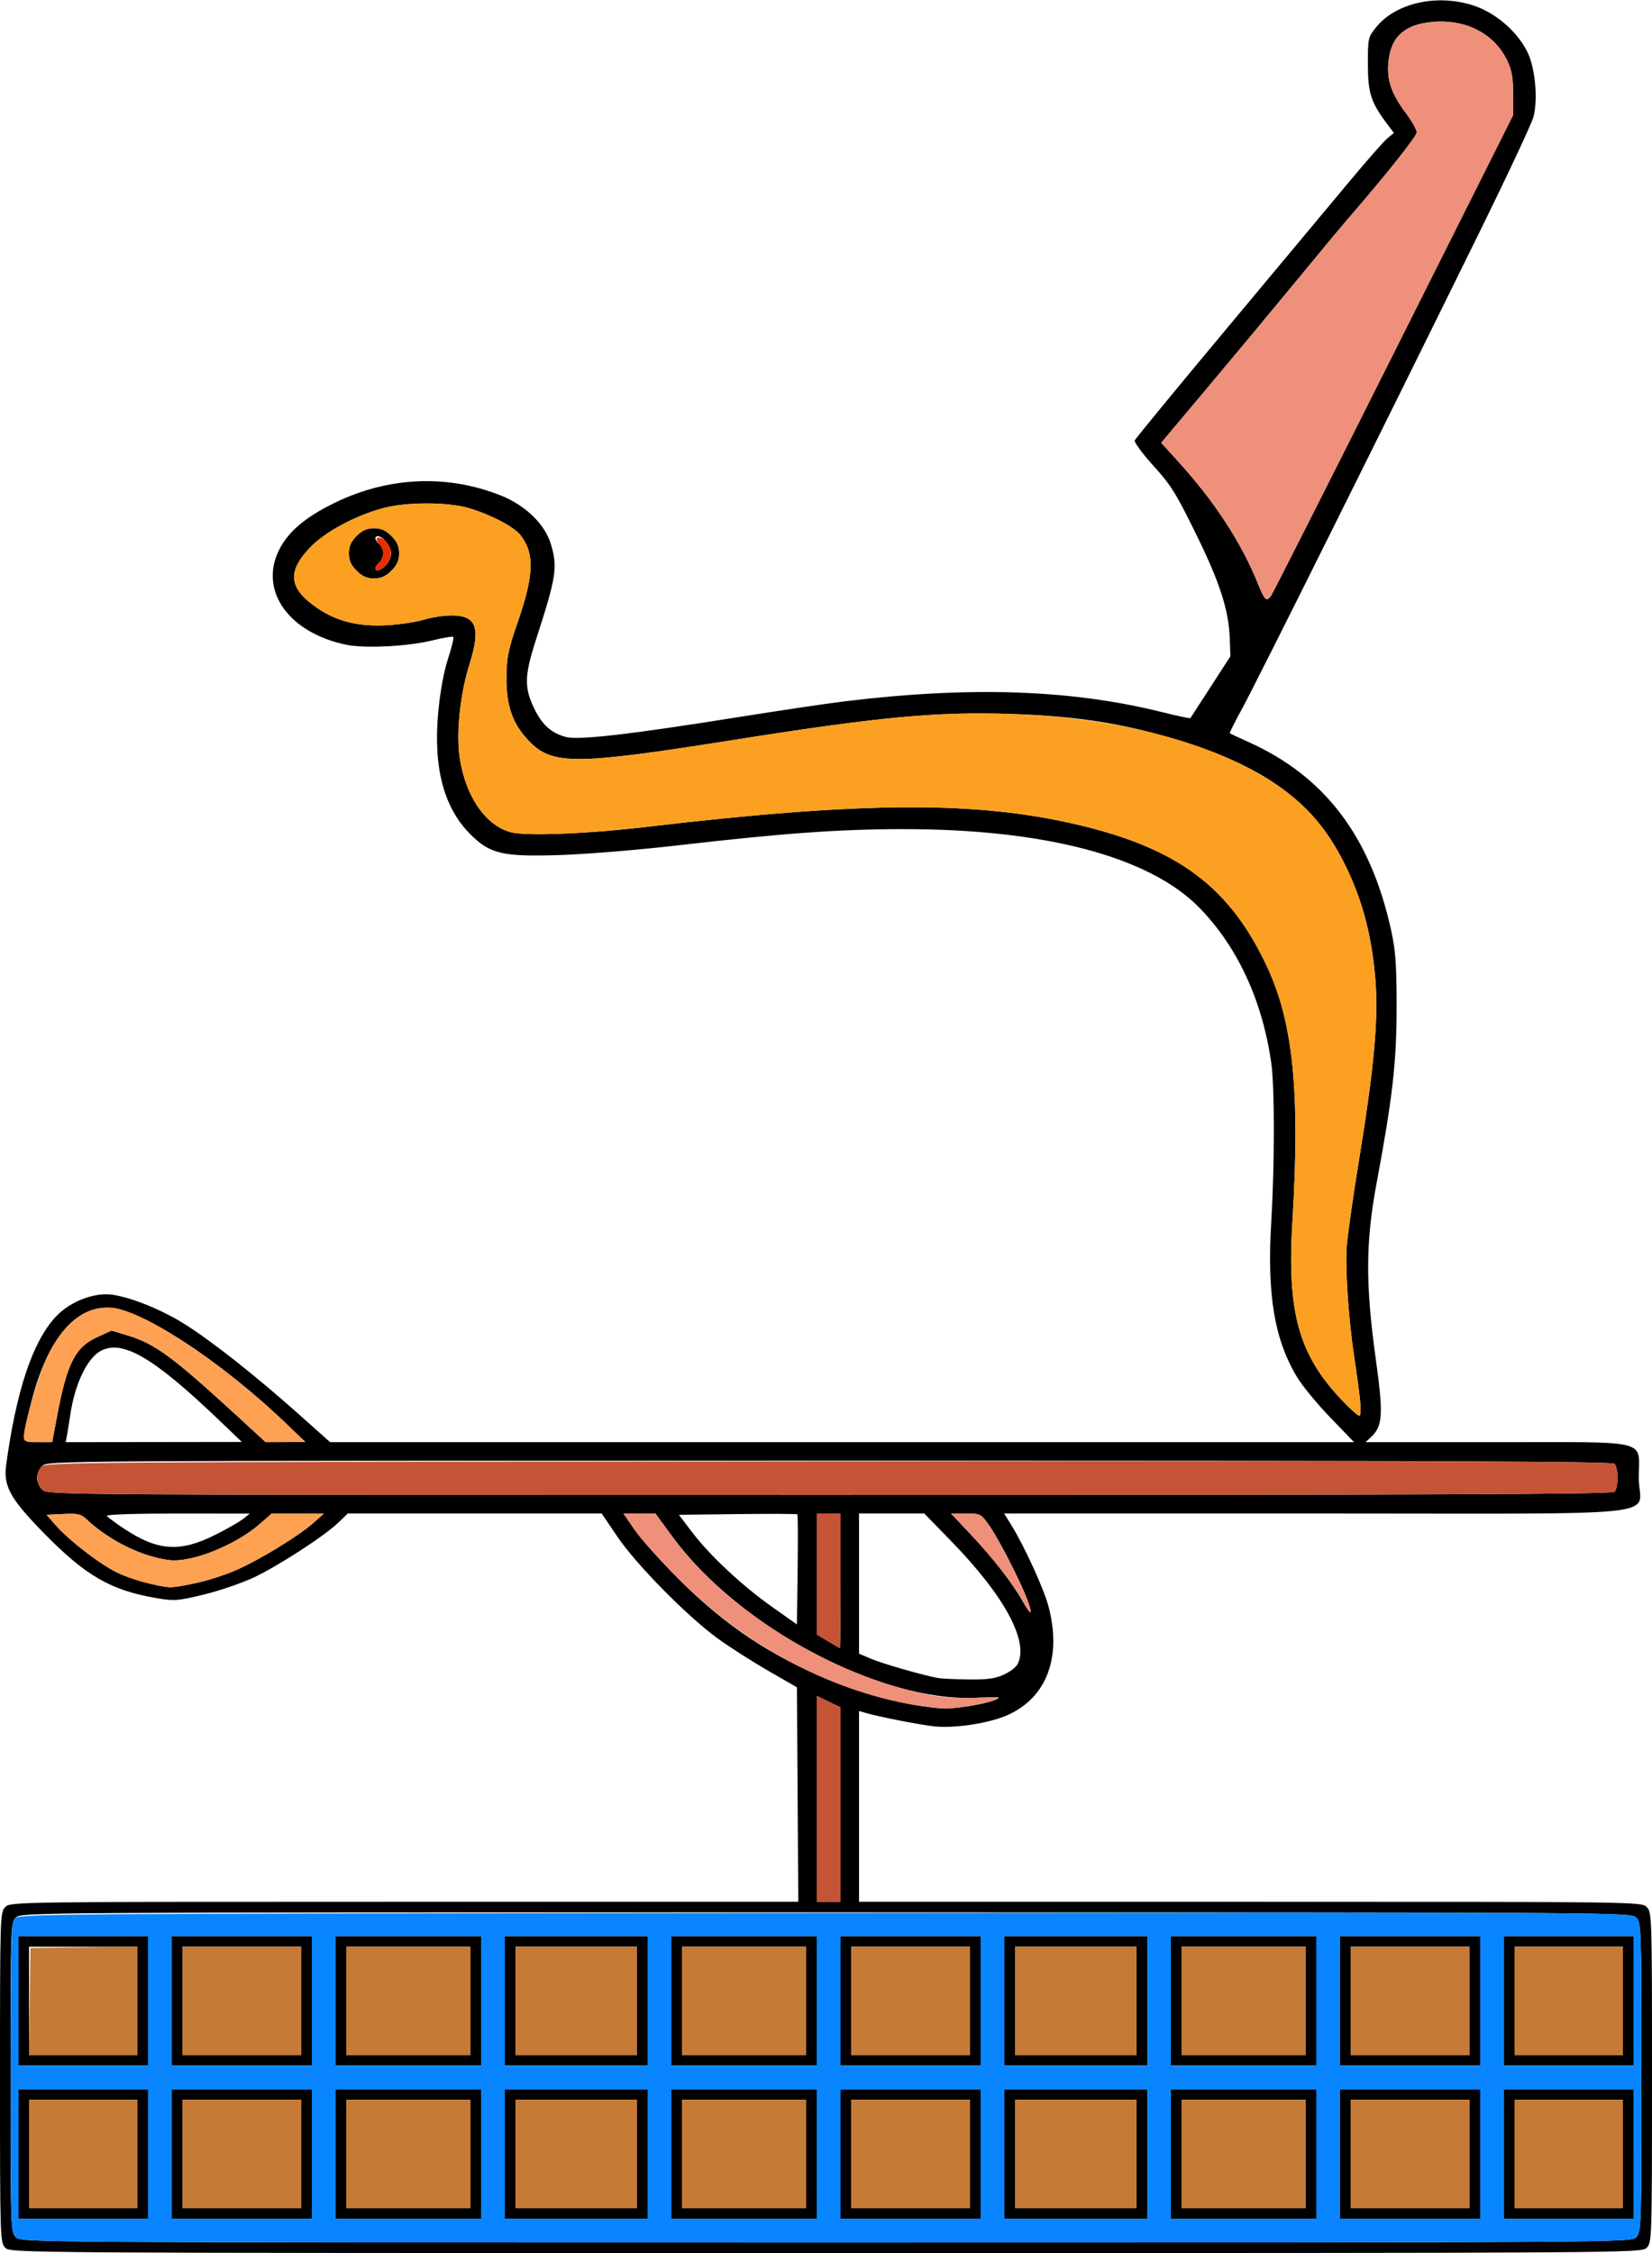 <?xml version="1.0" encoding="UTF-8" standalone="no"?>
<!DOCTYPE svg PUBLIC "-//W3C//DTD SVG 1.1//EN"
"http://www.w3.org/Graphics/SVG/1.1/DTD/svg11.dtd">
<svg width="440px" height="600px"
xmlns="http://www.w3.org/2000/svg" version="1.1">
<g transform="translate(0000, 0000) scale(1, 1)">
<path fill="#000000" stroke="none" d="
M 1.41 598.59
C 0.03 597.21 0.00 596.25 0.00 553.22
C 0.00 510.20 0.03 509.23 1.41 507.85
C 2.80 506.46 3.75 506.45 107.72 506.45
L 212.62 506.45
L 212.44 477.90
L 212.26 449.34
L 204.73 445.01
C 200.59 442.63 194.57 438.79 191.35 436.47
C 183.28 430.67 169.49 416.70 164.42 409.20
L 160.26 403.05
L 126.45 403.05
L 92.63 403.05
L 90.14 405.45
C 86.49 408.98 74.43 416.82 67.79 420.00
C 64.61 421.51 58.59 423.59 54.41 424.61
C 47.44 426.30 46.41 426.39 41.94 425.63
C 29.52 423.55 22.84 419.70 11.45 408.04
C 2.72 399.09 0.87 395.74 1.64 390.13
C 4.32 370.40 8.67 357.36 14.77 350.74
C 18.13 347.10 23.60 344.66 28.36 344.67
C 32.80 344.69 42.20 348.25 49.00 352.50
C 56.26 357.03 68.09 366.37 79.52 376.56
L 87.93 384.06
L 224.29 384.06
L 360.65 384.06
L 354.37 377.55
C 350.91 373.97 346.92 369.14 345.52 366.82
C 339.41 356.75 337.41 344.72 338.60 325.19
C 339.50 310.19 339.51 289.51 338.60 283.12
C 336.21 266.34 329.53 251.96 319.29 241.58
C 305.97 228.09 278.18 220.77 240.42 220.80
C 223.41 220.82 208.58 221.89 180.22 225.16
C 169.97 226.34 155.99 227.49 149.18 227.70
C 133.84 228.19 130.54 227.43 125.29 222.18
C 118.15 215.05 115.34 204.30 116.74 189.45
C 117.24 184.18 118.23 178.79 119.32 175.44
C 120.30 172.45 120.93 169.84 120.73 169.62
C 120.52 169.42 118.06 169.82 115.27 170.52
C 108.72 172.15 97.22 172.74 92.22 171.70
C 76.88 168.51 68.93 157.29 74.33 146.45
C 76.76 141.58 81.37 137.68 89.18 133.89
C 103.46 126.94 119.12 126.26 133.41 131.96
C 139.98 134.58 145.15 139.62 146.73 144.92
C 148.57 151.11 148.18 153.56 142.80 170.22
C 139.58 180.19 139.55 183.27 142.57 189.24
C 144.57 193.18 146.99 195.26 150.74 196.27
C 154.06 197.16 167.90 195.57 196.42 191.01
C 207.06 189.31 219.73 187.42 224.58 186.82
C 258.22 182.69 285.27 183.59 309.62 189.67
C 313.61 190.67 316.95 191.37 317.06 191.23
C 317.16 191.09 319.59 187.33 322.47 182.88
L 327.71 174.79
L 327.55 170.22
C 327.29 162.51 324.95 155.23 318.52 142.14
C 313.27 131.42 311.84 129.13 307.19 124.02
C 304.27 120.79 302.03 117.76 302.23 117.28
C 302.42 116.81 313.42 103.43 326.66 87.57
C 339.91 71.71 354.56 54.14 359.24 48.53
C 363.91 42.92 368.52 37.67 369.49 36.87
L 371.25 35.40
L 369.45 33.00
C 365.14 27.26 364.33 24.76 364.33 17.13
C 364.32 10.19 364.38 9.90 366.50 7.28
C 371.66 0.88 382.33 -1.62 391.99 1.32
C 397.97 3.13 403.86 8.07 406.72 13.65
C 408.86 17.82 409.68 26.20 408.44 31.10
C 408.02 32.76 401.46 46.78 393.84 62.25
C 368.08 114.63 334.61 181.79 330.97 188.45
C 328.98 192.09 327.44 195.16 327.55 195.26
C 327.66 195.37 329.89 196.42 332.51 197.59
C 352.84 206.72 364.98 222.69 370.49 247.60
C 371.71 253.11 371.97 256.68 371.98 268.00
C 371.99 282.79 370.92 292.18 366.64 315.12
C 363.73 330.68 363.67 342.06 366.39 361.60
C 368.48 376.61 368.30 379.77 365.21 382.65
L 363.70 384.06
L 398.68 384.06
C 440.26 384.06 436.48 383.11 436.48 393.55
C 436.48 404.28 447.63 403.05 350.55 403.05
L 267.44 403.05
L 269.30 406.04
C 272.72 411.54 278.01 423.05 279.23 427.67
C 282.86 441.33 278.82 452.08 268.32 456.75
C 263.37 458.93 254.42 460.31 248.86 459.74
C 244.94 459.33 234.01 457.18 230.38 456.11
L 228.80 455.64
L 228.80 481.04
L 228.80 506.45
L 332.99 506.45
C 436.25 506.45 437.20 506.46 438.59 507.85
C 439.97 509.23 440.00 510.20 440.00 553.22
C 440.00 596.25 439.97 597.21 438.59 598.59
C 437.19 599.99 436.25 600.00 220.00 600.00
C 3.75 600.00 2.81 599.99 1.41 598.59
M 435.78 595.78
C 437.15 594.41 437.18 593.44 437.18 553.22
C 437.18 513.01 437.15 512.04 435.78 510.67
C 434.38 509.27 433.43 509.26 220.00 509.26
C 6.57 509.26 5.62 509.27 4.22 510.67
C 2.85 512.04 2.82 513.01 2.82 553.22
C 2.82 593.44 2.85 594.41 4.22 595.78
C 5.62 597.18 6.57 597.19 220.00 597.19
C 433.43 597.19 434.38 597.18 435.78 595.78
M 223.87 480.56
L 223.87 454.68
L 220.70 453.14
L 217.54 451.60
L 217.54 479.02
L 217.54 506.45
L 220.70 506.45
L 223.87 506.45
L 223.87 480.56
M 257.84 454.38
C 260.45 454.01 263.62 453.27 264.88 452.75
C 266.96 451.89 266.51 451.84 260.07 452.13
C 234.50 453.32 196.86 433.41 179.18 409.34
L 174.56 403.05
L 170.30 403.05
L 166.05 403.05
L 169.07 407.44
C 170.73 409.86 176.06 415.80 180.91 420.65
C 193.22 432.94 205.50 441.12 221.44 447.59
C 229.38 450.82 237.98 453.24 245.36 454.32
C 251.18 455.16 252.41 455.17 257.84 454.38
M 267.29 446.00
C 268.90 445.27 270.56 444.03 270.98 443.25
C 274.19 437.26 267.62 425.06 253.20 410.26
L 246.18 403.05
L 237.49 403.05
L 228.80 403.05
L 228.80 421.72
L 228.80 440.38
L 231.99 441.74
C 235.04 443.05 246.23 446.25 249.92 446.88
C 250.89 447.04 254.53 447.21 258.02 447.25
C 262.86 447.31 265.04 447.02 267.29 446.00
M 223.87 420.98
L 223.87 403.05
L 220.70 403.05
L 217.54 403.05
L 217.54 419.16
L 217.54 435.26
L 220.53 437.06
C 222.18 438.06 223.60 438.88 223.70 438.89
C 223.79 438.91 223.87 430.85 223.87 420.98
M 212.38 403.28
C 212.23 403.14 205.07 403.10 196.47 403.21
L 180.82 403.40
L 184.29 407.97
C 189.06 414.25 197.65 422.27 205.60 427.89
L 212.26 432.60
L 212.45 418.07
C 212.55 410.08 212.52 403.43 212.38 403.28
M 273.51 425.75
C 271.71 420.91 265.68 409.27 263.25 405.92
C 261.25 403.15 261.04 403.05 257.23 403.05
L 253.29 403.05
L 258.57 408.65
C 264.56 415.01 269.66 421.57 272.36 426.38
C 274.65 430.46 275.17 430.18 273.51 425.75
M 51.95 421.63
C 54.93 421.02 59.76 419.49 62.66 418.23
C 68.89 415.54 79.45 409.11 83.42 405.60
L 86.24 403.10
L 79.31 403.08
L 72.38 403.05
L 69.27 405.78
C 62.79 411.48 51.00 416.20 45.06 415.46
C 37.87 414.58 29.12 410.28 23.15 404.69
C 21.54 403.18 20.78 403.00 16.86 403.19
L 12.40 403.40
L 14.82 406.16
C 18.43 410.27 26.82 416.72 31.37 418.87
C 35.02 420.59 42.13 422.55 45.26 422.69
C 45.96 422.72 48.96 422.24 51.95 421.63
M 57.36 408.72
C 60.47 407.16 63.80 405.26 64.77 404.48
L 66.53 403.08
L 47.30 403.06
C 36.06 403.06 28.24 403.31 28.47 403.68
C 28.69 404.03 30.68 405.53 32.91 407.01
C 42.01 413.06 47.90 413.47 57.36 408.72
M 430.00 397.28
C 431.09 396.19 431.09 390.91 430.00 389.82
C 429.35 389.17 381.94 388.98 220.92 388.98
C 13.61 388.98 12.66 388.99 11.26 390.39
C 10.49 391.16 9.86 392.58 9.86 393.55
C 9.86 394.52 10.49 395.94 11.26 396.72
C 12.66 398.12 13.61 398.12 220.92 398.12
C 381.94 398.12 429.35 397.93 430.00 397.28
M 15.12 377.55
C 17.83 363.07 19.97 358.80 25.84 356.11
L 29.72 354.34
L 33.99 355.63
C 41.25 357.83 45.91 361.25 63.01 376.94
L 70.75 384.05
L 76.03 384.04
L 81.31 384.01
L 76.38 379.27
C 58.50 362.10 37.16 348.25 28.51 348.23
C 19.48 348.20 12.17 357.55 8.10 374.34
C 5.66 384.39 5.59 384.06 10.12 384.06
L 13.90 384.06
L 15.12 377.55
M 58.43 378.27
C 40.96 361.55 32.72 356.70 26.89 359.72
C 23.22 361.61 19.86 368.69 18.68 377.02
C 18.43 378.77 18.06 381.06 17.86 382.12
L 17.49 384.06
L 40.95 384.03
L 64.42 384.00
L 58.43 378.27
M 362.22 372.63
C 361.95 370.21 361.30 365.38 360.76 361.90
C 359.17 351.46 358.23 337.74 358.72 331.70
C 358.96 328.58 360.41 318.43 361.93 309.14
C 366.12 283.57 367.25 270.63 366.23 259.67
C 365.02 246.57 361.81 236.18 355.75 225.71
C 348.47 213.17 336.53 204.62 317.52 198.33
C 301.15 192.93 288.10 190.72 268.93 190.12
C 249.31 189.50 234.08 190.93 196.06 196.95
C 151.48 204.01 146.50 203.94 139.84 196.17
C 136.24 191.96 134.80 187.29 134.89 180.07
C 134.96 175.00 135.41 172.81 137.90 165.65
C 142.24 153.13 142.42 147.33 138.62 142.50
C 136.86 140.27 130.74 137.06 124.92 135.33
C 119.31 133.65 108.25 133.64 102.08 135.31
C 94.50 137.35 86.45 141.71 82.48 145.91
C 76.38 152.34 76.95 156.77 84.52 161.94
C 89.80 165.55 95.83 166.99 103.49 166.48
C 106.78 166.26 111.06 165.59 112.99 165.00
C 114.93 164.40 118.17 163.91 120.21 163.90
C 126.96 163.89 128.12 167.07 125.00 177.05
C 122.53 184.94 121.45 195.49 122.46 201.96
C 124.04 212.12 129.32 219.79 135.98 221.61
C 139.99 222.71 156.27 222.08 172.13 220.21
C 229.51 213.46 259.61 213.27 286.53 219.51
C 313.75 225.82 327.66 236.22 337.60 257.73
C 344.47 272.57 346.29 291.15 344.23 325.20
C 342.75 349.55 345.88 360.78 357.51 372.98
C 359.63 375.20 361.67 377.02 362.03 377.02
C 362.43 377.02 362.50 375.26 362.22 372.63
M 338.46 158.79
C 338.85 158.31 353.54 129.27 371.11 94.26
L 403.04 30.60
L 403.02 24.97
C 403.00 20.57 402.64 18.62 401.37 16.00
C 397.98 9.02 390.49 5.11 381.83 5.81
C 374.21 6.42 370.51 9.68 369.82 16.39
C 369.31 21.27 370.56 24.94 374.55 30.27
C 376.08 32.34 377.34 34.57 377.34 35.23
C 377.34 36.29 369.31 46.40 358.90 58.42
C 357.08 60.53 350.91 67.95 345.19 74.91
C 339.46 81.88 329.04 94.40 322.03 102.75
L 309.28 117.92
L 313.41 122.45
C 323.40 133.39 330.55 144.30 335.13 155.63
C 336.84 159.84 337.27 160.26 338.46 158.79"/>
<path fill="#000000" stroke="none" d="
M 4.93 573.62
L 4.93 556.39
L 22.18 556.39
L 39.42 556.39
L 39.42 573.62
L 39.42 590.86
L 22.18 590.86
L 4.93 590.86
L 4.93 573.62
M 36.61 573.62
L 36.61 559.20
L 22.18 559.20
L 7.74 559.20
L 7.74 573.62
L 7.74 588.04
L 22.18 588.04
L 36.61 588.04
L 36.61 573.62"/>
<path fill="#000000" stroke="none" d="
M 45.76 573.62
L 45.76 556.39
L 64.42 556.39
L 83.07 556.39
L 83.07 573.62
L 83.07 590.86
L 64.42 590.86
L 45.76 590.86
L 45.76 573.62
M 80.26 573.62
L 80.26 559.20
L 64.42 559.20
L 48.58 559.20
L 48.58 573.62
L 48.58 588.04
L 64.42 588.04
L 80.26 588.04
L 80.26 573.62"/>
<path fill="#000000" stroke="none" d="
M 89.41 573.62
L 89.41 556.39
L 108.77 556.39
L 128.13 556.39
L 128.13 573.62
L 128.13 590.86
L 108.77 590.86
L 89.41 590.86
L 89.41 573.62
M 125.31 573.62
L 125.31 559.20
L 108.77 559.20
L 92.22 559.20
L 92.22 573.62
L 92.22 588.04
L 108.77 588.04
L 125.31 588.04
L 125.31 573.62"/>
<path fill="#000000" stroke="none" d="
M 134.46 573.62
L 134.46 556.39
L 153.47 556.39
L 172.48 556.39
L 172.48 573.62
L 172.48 590.86
L 153.47 590.86
L 134.46 590.86
L 134.46 573.62
M 169.66 573.62
L 169.66 559.20
L 153.47 559.20
L 137.28 559.20
L 137.28 573.62
L 137.28 588.04
L 153.47 588.04
L 169.66 588.04
L 169.66 573.62"/>
<path fill="#000000" stroke="none" d="
M 178.82 573.62
L 178.82 556.39
L 198.18 556.39
L 217.54 556.39
L 217.54 573.62
L 217.54 590.86
L 198.18 590.86
L 178.82 590.86
L 178.82 573.62
M 214.72 573.62
L 214.72 559.20
L 198.18 559.20
L 181.63 559.20
L 181.63 573.62
L 181.63 588.04
L 198.18 588.04
L 214.72 588.04
L 214.72 573.62"/>
<path fill="#000000" stroke="none" d="
M 223.87 573.62
L 223.87 556.39
L 242.53 556.39
L 261.18 556.39
L 261.18 573.62
L 261.18 590.86
L 242.53 590.86
L 223.87 590.86
L 223.87 573.62
M 258.37 573.62
L 258.37 559.20
L 242.53 559.20
L 226.69 559.20
L 226.69 573.62
L 226.69 588.04
L 242.53 588.04
L 258.37 588.04
L 258.37 573.62"/>
<path fill="#000000" stroke="none" d="
M 267.52 573.62
L 267.52 556.39
L 286.53 556.39
L 305.54 556.39
L 305.54 573.62
L 305.54 590.86
L 286.53 590.86
L 267.52 590.86
L 267.52 573.62
M 302.72 573.62
L 302.72 559.20
L 286.53 559.20
L 270.34 559.20
L 270.34 573.62
L 270.34 588.04
L 286.53 588.04
L 302.72 588.04
L 302.72 573.62"/>
<path fill="#000000" stroke="none" d="
M 311.87 573.62
L 311.87 556.39
L 331.23 556.39
L 350.59 556.39
L 350.59 573.62
L 350.59 590.86
L 331.23 590.86
L 311.87 590.86
L 311.87 573.62
M 347.78 573.62
L 347.78 559.20
L 331.23 559.20
L 314.69 559.20
L 314.69 573.62
L 314.69 588.04
L 331.23 588.04
L 347.78 588.04
L 347.78 573.62"/>
<path fill="#000000" stroke="none" d="
M 356.93 573.62
L 356.93 556.39
L 375.58 556.39
L 394.24 556.39
L 394.24 573.62
L 394.24 590.86
L 375.58 590.86
L 356.93 590.86
L 356.93 573.62
M 391.42 573.62
L 391.42 559.20
L 375.58 559.20
L 359.74 559.20
L 359.74 573.62
L 359.74 588.04
L 375.58 588.04
L 391.42 588.04
L 391.42 573.62"/>
<path fill="#000000" stroke="none" d="
M 400.58 573.62
L 400.58 556.39
L 417.82 556.39
L 435.07 556.39
L 435.07 573.62
L 435.07 590.86
L 417.82 590.86
L 400.58 590.86
L 400.58 573.62
M 432.26 573.62
L 432.26 559.20
L 417.82 559.20
L 403.39 559.20
L 403.39 573.62
L 403.39 588.04
L 417.82 588.04
L 432.26 588.04
L 432.26 573.62"/>
<path fill="#000000" stroke="none" d="
M 4.93 532.83
L 4.93 515.59
L 22.18 515.59
L 39.42 515.59
L 39.42 532.83
L 39.42 550.06
L 22.18 550.06
L 4.93 550.06
L 4.93 532.83
M 36.61 532.83
L 36.61 518.41
L 22.18 518.41
L 7.74 518.41
L 7.74 532.83
L 7.74 547.25
L 22.18 547.25
L 36.61 547.25
L 36.61 532.83"/>
<path fill="#000000" stroke="none" d="
M 45.76 532.83
L 45.76 515.59
L 64.42 515.59
L 83.07 515.59
L 83.07 532.83
L 83.07 550.06
L 64.42 550.06
L 45.76 550.06
L 45.76 532.83
M 80.26 532.83
L 80.26 518.41
L 64.42 518.41
L 48.58 518.41
L 48.58 532.83
L 48.58 547.25
L 64.42 547.25
L 80.26 547.25
L 80.26 532.83"/>
<path fill="#000000" stroke="none" d="
M 89.41 532.83
L 89.41 515.59
L 108.77 515.59
L 128.13 515.59
L 128.13 532.83
L 128.13 550.06
L 108.77 550.06
L 89.41 550.06
L 89.41 532.83
M 125.31 532.83
L 125.31 518.41
L 108.77 518.41
L 92.22 518.41
L 92.22 532.83
L 92.22 547.25
L 108.77 547.25
L 125.31 547.25
L 125.31 532.83"/>
<path fill="#000000" stroke="none" d="
M 134.46 532.83
L 134.46 515.59
L 153.47 515.59
L 172.48 515.59
L 172.48 532.83
L 172.48 550.06
L 153.47 550.06
L 134.46 550.06
L 134.46 532.83
M 169.66 532.83
L 169.66 518.41
L 153.47 518.41
L 137.28 518.41
L 137.28 532.83
L 137.28 547.25
L 153.47 547.25
L 169.66 547.25
L 169.66 532.83"/>
<path fill="#000000" stroke="none" d="
M 178.82 532.83
L 178.82 515.59
L 198.18 515.59
L 217.54 515.59
L 217.54 532.83
L 217.54 550.06
L 198.18 550.06
L 178.82 550.06
L 178.82 532.83
M 214.72 532.83
L 214.72 518.41
L 198.18 518.41
L 181.63 518.41
L 181.63 532.83
L 181.63 547.25
L 198.18 547.25
L 214.72 547.25
L 214.72 532.83"/>
<path fill="#000000" stroke="none" d="
M 223.87 532.83
L 223.87 515.59
L 242.53 515.59
L 261.18 515.59
L 261.18 532.83
L 261.18 550.06
L 242.53 550.06
L 223.87 550.06
L 223.87 532.83
M 258.37 532.83
L 258.37 518.41
L 242.53 518.41
L 226.69 518.41
L 226.69 532.83
L 226.69 547.25
L 242.53 547.25
L 258.37 547.25
L 258.37 532.83"/>
<path fill="#000000" stroke="none" d="
M 267.52 532.83
L 267.52 515.59
L 286.53 515.59
L 305.54 515.59
L 305.54 532.83
L 305.54 550.06
L 286.53 550.06
L 267.52 550.06
L 267.52 532.83
M 302.72 532.83
L 302.72 518.41
L 286.53 518.41
L 270.34 518.41
L 270.34 532.83
L 270.34 547.25
L 286.53 547.25
L 302.72 547.25
L 302.72 532.83"/>
<path fill="#000000" stroke="none" d="
M 311.87 532.83
L 311.87 515.59
L 331.23 515.59
L 350.59 515.59
L 350.59 532.83
L 350.59 550.06
L 331.23 550.06
L 311.87 550.06
L 311.87 532.83
M 347.78 532.83
L 347.78 518.41
L 331.23 518.41
L 314.69 518.41
L 314.69 532.83
L 314.69 547.25
L 331.23 547.25
L 347.78 547.25
L 347.78 532.83"/>
<path fill="#000000" stroke="none" d="
M 356.93 532.83
L 356.93 515.59
L 375.58 515.59
L 394.24 515.59
L 394.24 532.83
L 394.24 550.06
L 375.58 550.06
L 356.93 550.06
L 356.93 532.83
M 391.42 532.83
L 391.42 518.41
L 375.58 518.41
L 359.74 518.41
L 359.74 532.83
L 359.74 547.25
L 375.58 547.25
L 391.42 547.25
L 391.42 532.83"/>
<path fill="#000000" stroke="none" d="
M 400.58 532.83
L 400.58 515.59
L 417.82 515.59
L 435.07 515.59
L 435.07 532.83
L 435.07 550.06
L 417.82 550.06
L 400.58 550.06
L 400.58 532.83
M 432.26 532.83
L 432.26 518.41
L 417.82 518.41
L 403.39 518.41
L 403.39 532.83
L 403.39 547.25
L 417.82 547.25
L 432.26 547.25
L 432.26 532.83"/>
<path fill="#000000" stroke="none" d="
M 94.98 151.99
C 93.46 150.46 92.93 149.27 92.93 147.36
C 92.93 145.46 93.46 144.26 94.98 142.73
C 96.51 141.21 97.71 140.68 99.62 140.68
C 101.52 140.68 102.72 141.21 104.25 142.73
C 105.77 144.26 106.30 145.46 106.30 147.36
C 106.30 149.27 105.77 150.46 104.25 151.99
C 102.72 153.51 101.52 154.04 99.62 154.04
C 97.71 154.04 96.51 153.51 94.98 151.99
M 102.78 150.53
C 103.56 149.75 104.19 148.33 104.19 147.36
C 104.19 145.62 102.02 142.79 100.67 142.79
C 99.63 142.79 99.82 143.90 101.02 144.90
C 101.60 145.38 102.08 146.49 102.08 147.36
C 102.08 148.23 101.60 149.35 101.02 149.82
C 100.45 150.30 99.97 150.98 99.97 151.32
C 99.97 152.37 101.31 152.00 102.78 150.53"/>
<path fill="#ef907a" stroke="none" d="
M 245.36 454.32
C 222.45 450.98 199.03 438.75 180.91 420.65
C 176.06 415.80 170.73 409.86 169.07 407.44
L 166.05 403.05
L 170.30 403.05
L 174.56 403.05
L 179.18 409.34
C 193.56 428.92 221.42 446.13 247.05 451.27
C 251.24 452.12 255.06 452.36 260.07 452.13
C 266.51 451.84 266.96 451.89 264.88 452.75
C 262.44 453.76 254.26 455.12 251.33 455.00
C 250.36 454.96 247.67 454.65 245.36 454.32"/>
<path fill="#ef907a" stroke="none" d="
M 272.36 426.38
C 269.66 421.57 264.56 415.01 258.57 408.65
L 253.29 403.05
L 257.23 403.05
C 261.04 403.05 261.25 403.15 263.25 405.92
C 267.01 411.09 275.35 428.53 274.48 429.38
C 274.33 429.54 273.38 428.19 272.36 426.38"/>
<path fill="#ef907a" stroke="none" d="
M 335.13 155.63
C 330.55 144.30 323.40 133.39 313.41 122.45
L 309.28 117.92
L 322.03 102.75
C 329.04 94.40 339.46 81.88 345.19 74.91
C 350.91 67.95 357.08 60.53 358.90 58.42
C 369.31 46.40 377.34 36.29 377.34 35.23
C 377.34 34.57 376.08 32.34 374.55 30.27
C 370.56 24.94 369.31 21.27 369.82 16.39
C 370.51 9.69 374.01 6.59 381.71 5.87
C 390.41 5.06 397.94 8.94 401.37 16.00
C 402.64 18.62 403.00 20.57 403.02 24.97
L 403.04 30.60
L 371.11 94.26
C 353.54 129.27 338.85 158.31 338.46 158.79
C 337.27 160.26 336.84 159.84 335.13 155.63"/>
<path fill="#fca022" stroke="none" d="
M 357.51 372.98
C 345.88 360.78 342.75 349.55 344.23 325.20
C 346.29 291.15 344.47 272.57 337.60 257.73
C 327.66 236.22 313.75 225.82 286.53 219.51
C 259.61 213.27 229.51 213.46 172.13 220.21
C 156.27 222.08 139.99 222.71 135.98 221.61
C 129.32 219.79 124.04 212.12 122.46 201.96
C 121.45 195.49 122.53 184.94 125.00 177.05
C 128.12 167.07 126.96 163.89 120.21 163.90
C 118.17 163.91 114.93 164.40 112.99 165.00
C 111.06 165.59 106.78 166.26 103.49 166.48
C 95.83 166.99 89.80 165.55 84.52 161.94
C 76.95 156.77 76.38 152.34 82.48 145.91
C 86.47 141.69 94.55 137.32 102.08 135.32
C 108.31 133.67 119.38 133.67 124.92 135.33
C 130.75 137.07 136.86 140.28 138.62 142.50
C 142.42 147.33 142.24 153.13 137.90 165.65
C 135.41 172.81 134.96 175.00 134.89 180.07
C 134.80 187.29 136.24 191.96 139.84 196.17
C 146.50 203.94 151.48 204.01 196.06 196.95
C 234.08 190.93 249.31 189.50 268.93 190.12
C 305.76 191.28 336.83 201.97 350.44 218.18
C 359.15 228.55 364.71 243.15 366.23 259.67
C 367.25 270.63 366.12 283.57 361.93 309.14
C 360.41 318.43 358.96 328.58 358.72 331.70
C 358.23 337.74 359.17 351.46 360.76 361.90
C 362.36 372.25 362.76 377.02 362.03 377.02
C 361.67 377.02 359.63 375.20 357.51 372.98
M 104.25 151.99
C 105.77 150.46 106.30 149.27 106.30 147.36
C 106.30 145.46 105.77 144.26 104.25 142.73
C 102.72 141.21 101.52 140.68 99.62 140.68
C 97.71 140.68 96.51 141.21 94.98 142.73
C 93.46 144.26 92.93 145.46 92.93 147.36
C 92.93 149.27 93.46 150.46 94.98 151.99
C 96.51 153.51 97.71 154.04 99.62 154.04
C 101.52 154.04 102.72 153.51 104.25 151.99"/>
<path fill="#eb2e00" stroke="none" d="
M 99.97 151.32
C 99.97 150.98 100.45 150.30 101.02 149.82
C 102.40 148.69 102.37 146.39 100.97 144.85
C 99.36 143.06 101.02 142.43 102.76 144.17
C 104.58 145.99 104.59 148.72 102.78 150.53
C 101.31 152.00 99.97 152.37 99.97 151.32"/>
<path fill="#ffa153" stroke="none" d="
M 39.68 421.70
C 37.32 421.18 33.57 419.91 31.37 418.87
C 26.82 416.72 18.43 410.27 14.82 406.16
L 12.40 403.40
L 16.86 403.19
C 20.78 403.00 21.54 403.18 23.15 404.69
C 29.12 410.28 37.87 414.58 45.06 415.46
C 51.00 416.20 62.79 411.48 69.27 405.78
L 72.38 403.05
L 79.31 403.08
L 86.24 403.10
L 83.42 405.60
C 79.45 409.11 68.89 415.54 62.66 418.23
C 57.74 420.37 48.15 422.81 45.26 422.69
C 44.57 422.66 42.06 422.21 39.68 421.70"/>
<path fill="#ffa153" stroke="none" d="
M 6.34 382.83
C 6.34 379.51 10.23 366.18 12.66 361.15
C 16.86 352.47 22.39 348.15 29.22 348.21
C 37.21 348.29 59.21 362.78 76.38 379.27
L 81.31 384.01
L 76.03 384.04
L 70.75 384.05
L 63.01 376.94
C 45.91 361.25 41.25 357.83 33.99 355.63
L 29.72 354.34
L 25.84 356.11
C 19.97 358.80 17.83 363.07 15.12 377.55
L 13.90 384.06
L 10.12 384.06
C 6.98 384.06 6.34 383.85 6.34 382.83"/>
<path fill="#c55436" stroke="none" d="
M 217.54 479.02
L 217.54 451.60
L 220.70 453.14
L 223.87 454.68
L 223.87 480.56
L 223.87 506.45
L 220.70 506.45
L 217.54 506.45
L 217.54 479.02"/>
<path fill="#c55436" stroke="none" d="
M 220.53 437.06
L 217.54 435.26
L 217.54 419.16
L 217.54 403.05
L 220.70 403.05
L 223.87 403.05
L 223.87 420.98
C 223.87 430.85 223.79 438.91 223.70 438.89
C 223.60 438.88 222.18 438.06 220.53 437.06"/>
<path fill="#c55436" stroke="none" d="
M 11.26 396.72
C 9.62 395.07 9.45 392.62 10.86 390.70
C 11.84 389.35 14.88 389.33 220.39 389.16
C 374.34 389.02 429.19 389.18 429.89 389.77
C 431.07 390.75 431.15 396.13 430.00 397.28
C 429.35 397.93 381.94 398.12 220.92 398.12
C 13.61 398.12 12.66 398.12 11.26 396.72"/>
<path fill="#0885ff" stroke="none" d="
M 4.22 595.78
C 2.85 594.41 2.82 593.44 2.82 553.36
C 2.82 519.05 2.98 512.12 3.82 510.98
C 4.80 509.63 7.91 509.61 219.58 509.44
C 433.71 509.25 434.37 509.26 435.78 510.67
C 437.16 512.05 437.18 512.98 437.18 553.22
C 437.18 593.44 437.15 594.41 435.78 595.78
C 434.38 597.18 433.43 597.19 220.00 597.19
C 6.57 597.19 5.62 597.18 4.22 595.78
M 39.42 573.62
L 39.42 556.39
L 22.18 556.39
L 4.93 556.39
L 4.93 573.62
L 4.93 590.86
L 22.18 590.86
L 39.42 590.86
L 39.42 573.62
M 83.07 573.62
L 83.07 556.39
L 64.42 556.39
L 45.76 556.39
L 45.76 573.62
L 45.76 590.86
L 64.42 590.86
L 83.07 590.86
L 83.07 573.62
M 128.13 573.62
L 128.13 556.39
L 108.77 556.39
L 89.41 556.39
L 89.41 573.62
L 89.41 590.86
L 108.77 590.86
L 128.13 590.86
L 128.13 573.62
M 172.48 573.62
L 172.48 556.39
L 153.47 556.39
L 134.46 556.39
L 134.46 573.62
L 134.46 590.86
L 153.47 590.86
L 172.48 590.86
L 172.48 573.62
M 217.54 573.62
L 217.54 556.39
L 198.18 556.39
L 178.82 556.39
L 178.82 573.62
L 178.82 590.86
L 198.18 590.86
L 217.54 590.86
L 217.54 573.62
M 261.18 573.62
L 261.18 556.39
L 242.53 556.39
L 223.87 556.39
L 223.87 573.62
L 223.87 590.86
L 242.53 590.86
L 261.18 590.86
L 261.18 573.62
M 305.54 573.62
L 305.54 556.39
L 286.53 556.39
L 267.52 556.39
L 267.52 573.62
L 267.52 590.86
L 286.53 590.86
L 305.54 590.86
L 305.54 573.62
M 350.59 573.62
L 350.59 556.39
L 331.23 556.39
L 311.87 556.39
L 311.87 573.62
L 311.87 590.86
L 331.23 590.86
L 350.59 590.86
L 350.59 573.62
M 394.24 573.62
L 394.24 556.39
L 375.58 556.39
L 356.93 556.39
L 356.93 573.62
L 356.93 590.86
L 375.58 590.86
L 394.24 590.86
L 394.24 573.62
M 435.07 573.62
L 435.07 556.39
L 417.82 556.39
L 400.58 556.39
L 400.58 573.62
L 400.58 590.86
L 417.82 590.86
L 435.07 590.86
L 435.07 573.62
M 39.42 532.83
L 39.42 515.59
L 22.18 515.59
L 4.93 515.59
L 4.93 532.83
L 4.93 550.06
L 22.18 550.06
L 39.42 550.06
L 39.42 532.83
M 83.07 532.83
L 83.07 515.59
L 64.42 515.59
L 45.76 515.59
L 45.76 532.83
L 45.76 550.06
L 64.42 550.06
L 83.07 550.06
L 83.07 532.83
M 128.13 532.83
L 128.13 515.59
L 108.77 515.59
L 89.41 515.59
L 89.41 532.83
L 89.41 550.06
L 108.77 550.06
L 128.13 550.06
L 128.13 532.83
M 172.48 532.83
L 172.48 515.59
L 153.47 515.59
L 134.46 515.59
L 134.46 532.83
L 134.46 550.06
L 153.47 550.06
L 172.48 550.06
L 172.48 532.83
M 217.54 532.83
L 217.54 515.59
L 198.18 515.59
L 178.82 515.59
L 178.82 532.83
L 178.82 550.06
L 198.18 550.06
L 217.54 550.06
L 217.54 532.83
M 261.18 532.83
L 261.18 515.59
L 242.53 515.59
L 223.87 515.59
L 223.87 532.83
L 223.87 550.06
L 242.53 550.06
L 261.18 550.06
L 261.18 532.83
M 305.54 532.83
L 305.54 515.59
L 286.53 515.59
L 267.52 515.59
L 267.52 532.83
L 267.52 550.06
L 286.53 550.06
L 305.54 550.06
L 305.54 532.83
M 350.59 532.83
L 350.59 515.59
L 331.23 515.59
L 311.87 515.59
L 311.87 532.83
L 311.87 550.06
L 331.23 550.06
L 350.59 550.06
L 350.59 532.83
M 394.24 532.83
L 394.24 515.59
L 375.58 515.59
L 356.93 515.59
L 356.93 532.83
L 356.93 550.06
L 375.58 550.06
L 394.24 550.06
L 394.24 532.83
M 435.07 532.83
L 435.07 515.59
L 417.82 515.59
L 400.58 515.59
L 400.58 532.83
L 400.58 550.06
L 417.82 550.06
L 435.07 550.06
L 435.07 532.83"/>
<path fill="#c57a36" stroke="none" d="
M 7.74 573.62
L 7.74 559.20
L 22.18 559.20
L 36.61 559.20
L 36.61 573.62
L 36.61 588.04
L 22.18 588.04
L 7.74 588.04
L 7.74 573.62"/>
<path fill="#c57a36" stroke="none" d="
M 48.58 573.62
L 48.58 559.20
L 64.42 559.20
L 80.26 559.20
L 80.26 573.62
L 80.26 588.04
L 64.42 588.04
L 48.58 588.04
L 48.58 573.62"/>
<path fill="#c57a36" stroke="none" d="
M 92.22 573.62
L 92.22 559.20
L 108.77 559.20
L 125.31 559.20
L 125.31 573.62
L 125.31 588.04
L 108.77 588.04
L 92.22 588.04
L 92.22 573.62"/>
<path fill="#c57a36" stroke="none" d="
M 137.28 573.62
L 137.28 559.20
L 153.47 559.20
L 169.66 559.20
L 169.66 573.62
L 169.66 588.04
L 153.47 588.04
L 137.28 588.04
L 137.28 573.62"/>
<path fill="#c57a36" stroke="none" d="
M 181.63 573.62
L 181.63 559.20
L 198.18 559.20
L 214.72 559.20
L 214.72 573.62
L 214.72 588.04
L 198.18 588.04
L 181.63 588.04
L 181.63 573.62"/>
<path fill="#c57a36" stroke="none" d="
M 226.69 573.62
L 226.69 559.20
L 242.53 559.20
L 258.37 559.20
L 258.37 573.62
L 258.37 588.04
L 242.53 588.04
L 226.69 588.04
L 226.69 573.62"/>
<path fill="#c57a36" stroke="none" d="
M 270.34 573.62
L 270.34 559.20
L 286.53 559.20
L 302.72 559.20
L 302.72 573.62
L 302.72 588.04
L 286.53 588.04
L 270.34 588.04
L 270.34 573.62"/>
<path fill="#c57a36" stroke="none" d="
M 314.69 573.62
L 314.69 559.20
L 331.23 559.20
L 347.78 559.20
L 347.78 573.62
L 347.78 588.04
L 331.23 588.04
L 314.69 588.04
L 314.69 573.62"/>
<path fill="#c57a36" stroke="none" d="
M 359.74 573.62
L 359.74 559.20
L 375.58 559.20
L 391.42 559.20
L 391.42 573.62
L 391.42 588.04
L 375.58 588.04
L 359.74 588.04
L 359.74 573.62"/>
<path fill="#c57a36" stroke="none" d="
M 403.39 573.62
L 403.39 559.20
L 417.82 559.20
L 432.26 559.20
L 432.26 573.62
L 432.26 588.04
L 417.82 588.04
L 403.39 588.04
L 403.39 573.62"/>
<path fill="#c57a36" stroke="none" d="
M 7.91 533.00
L 8.10 518.76
L 22.35 518.57
L 36.61 518.38
L 36.61 532.81
L 36.61 547.25
L 22.16 547.25
L 7.72 547.25
L 7.91 533.00"/>
<path fill="#c57a36" stroke="none" d="
M 48.58 532.83
L 48.58 518.41
L 64.42 518.41
L 80.26 518.41
L 80.26 532.83
L 80.26 547.25
L 64.42 547.25
L 48.58 547.25
L 48.58 532.83"/>
<path fill="#c57a36" stroke="none" d="
M 92.22 532.83
L 92.22 518.41
L 108.77 518.41
L 125.31 518.41
L 125.31 532.83
L 125.31 547.25
L 108.77 547.25
L 92.22 547.25
L 92.22 532.83"/>
<path fill="#c57a36" stroke="none" d="
M 137.28 532.83
L 137.28 518.41
L 153.47 518.41
L 169.66 518.41
L 169.66 532.83
L 169.66 547.25
L 153.47 547.25
L 137.28 547.25
L 137.28 532.83"/>
<path fill="#c57a36" stroke="none" d="
M 181.63 532.83
L 181.63 518.41
L 198.18 518.41
L 214.72 518.41
L 214.72 532.83
L 214.72 547.25
L 198.18 547.25
L 181.63 547.25
L 181.63 532.83"/>
<path fill="#c57a36" stroke="none" d="
M 226.69 532.83
L 226.69 518.41
L 242.53 518.41
L 258.37 518.41
L 258.37 532.83
L 258.37 547.25
L 242.53 547.25
L 226.69 547.25
L 226.69 532.83"/>
<path fill="#c57a36" stroke="none" d="
M 270.34 532.83
L 270.34 518.41
L 286.53 518.41
L 302.72 518.41
L 302.72 532.83
L 302.72 547.25
L 286.53 547.25
L 270.34 547.25
L 270.34 532.83"/>
<path fill="#c57a36" stroke="none" d="
M 314.69 532.83
L 314.69 518.41
L 331.23 518.41
L 347.78 518.41
L 347.78 532.83
L 347.78 547.25
L 331.23 547.25
L 314.69 547.25
L 314.69 532.83"/>
<path fill="#c57a36" stroke="none" d="
M 359.74 532.83
L 359.74 518.41
L 375.58 518.41
L 391.42 518.41
L 391.42 532.83
L 391.42 547.25
L 375.58 547.25
L 359.74 547.25
L 359.74 532.83"/>
<path fill="#c57a36" stroke="none" d="
M 403.39 532.83
L 403.39 518.41
L 417.82 518.41
L 432.26 518.41
L 432.26 532.83
L 432.26 547.25
L 417.82 547.25
L 403.39 547.25
L 403.39 532.83"/>
</g>
</svg>
